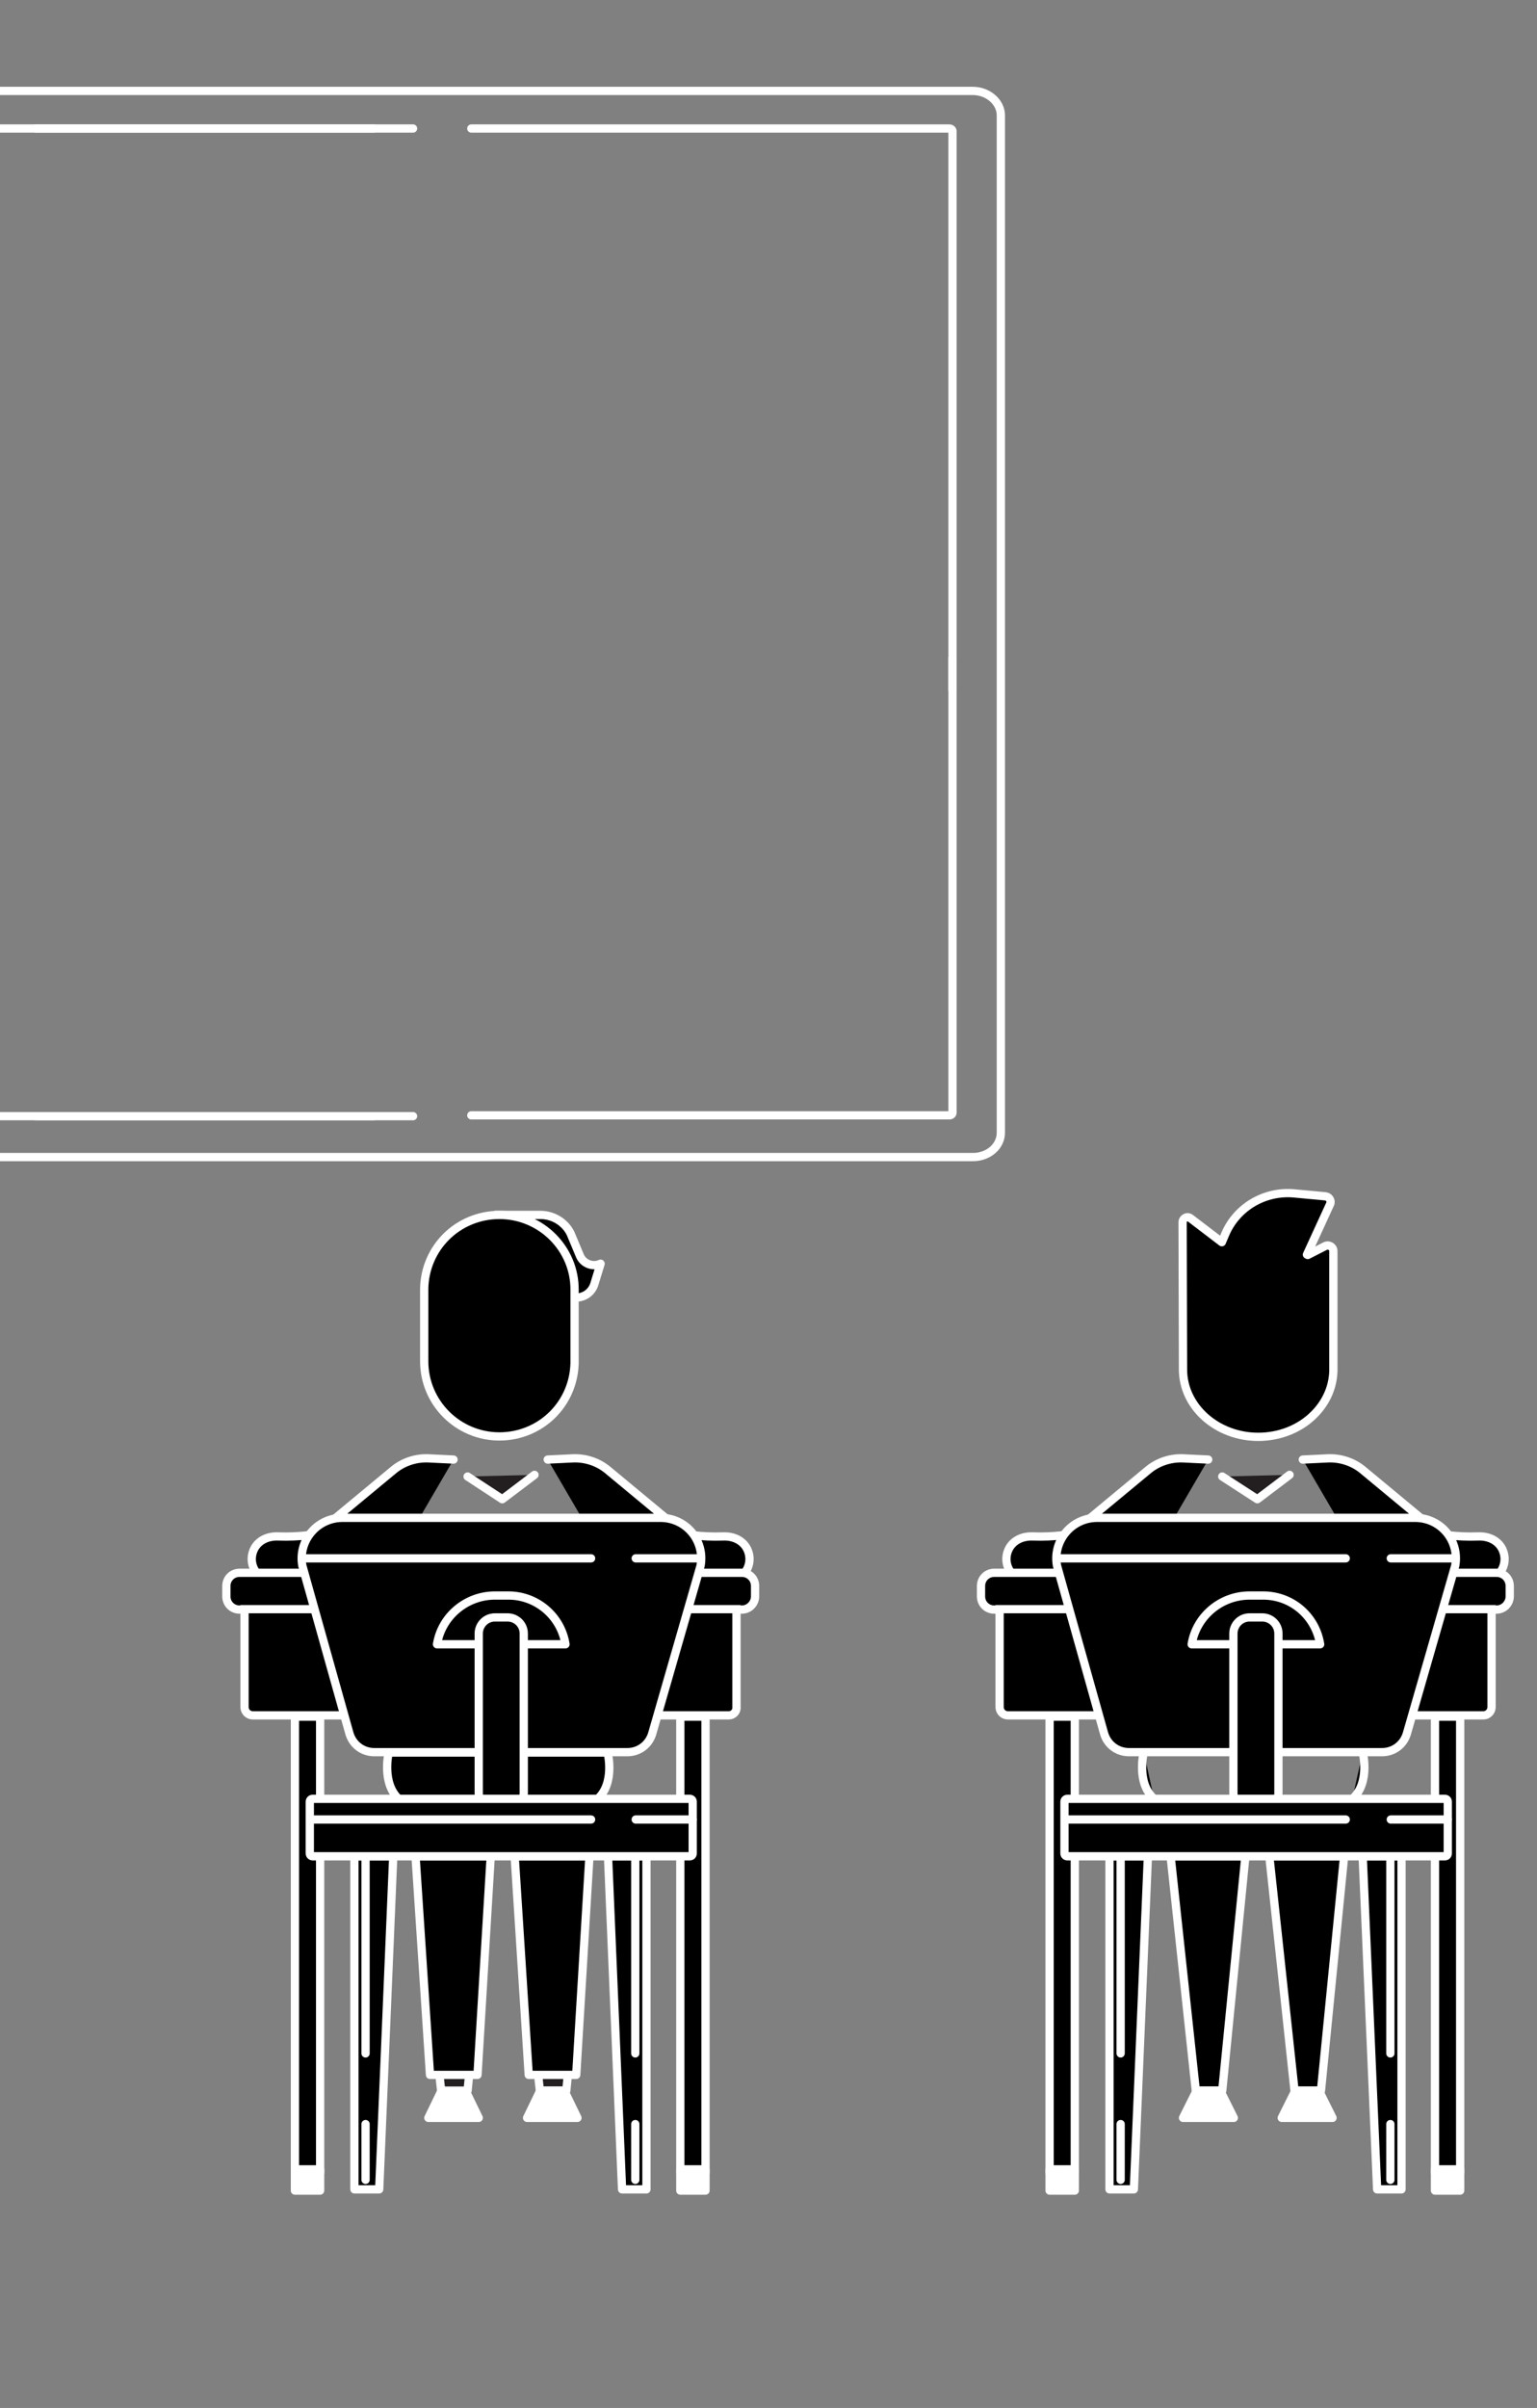 <?xml version="1.0" encoding="utf-8"?>
<!-- Generator: Adobe Illustrator 18.1.1, SVG Export Plug-In . SVG Version: 6.00 Build 0)  -->
<svg version="1.1" xmlns="http://www.w3.org/2000/svg" xmlns:xlink="http://www.w3.org/1999/xlink" x="0px" y="0px"
	 viewBox="0 0 372.1 582.7" enable-background="new 0 0 372.1 582.7" xml:space="preserve">
<rect x="0" y="0" width="372.1" height="582.7" fill="#808080" stroke="none"/>
<g id="Layer_2">
</g>
<g id="g">
</g>
<g id="b">
	<path stroke="#FFFFFF" stroke-width="2" stroke-linecap="round" stroke-linejoin="round" stroke-miterlimit="10" d="M119.9,294
		h10.9c3.1,0,5.9,1.7,7.3,4.4l2.3,5.5c0.8,1.9,3.1,2.8,5,1.9h0l-1.5,4.9c-0.6,2-2.4,3.3-4.5,3.3l0,0c-1.3,0-2.6-0.6-3.5-1.6
		l-0.1-0.2L119.9,294z"/>
	<path stroke="#FFFFFF" stroke-width="2" stroke-linecap="round" stroke-linejoin="round" stroke-miterlimit="10" d="M145.9,376
		l13.7,7.5c3.3,1.8,10.2,1.3,18-1.1c3.1-0.9,4.7-4.3,3.4-7.3l0,0c-1-2.3-3.4-3.4-5.9-3.3c-5.5,0.2-9.3-0.6-9.3-0.6l-18.7-15.5
		c-2.3-1.9-5.3-2.9-8.3-2.8l-6.2,0.3"/>
	<path fill="#231F20" stroke="#FFFFFF" stroke-width="2" stroke-linecap="round" stroke-miterlimit="10" d="M131.5,377.4
		c0,0-13.7,2.6-21.7,8.7"/>
	
		<polyline fill="#231F20" stroke="#FFFFFF" stroke-width="2" stroke-linecap="round" stroke-linejoin="round" stroke-miterlimit="10" points="
		97,368.4 99.1,407.8 120.9,407.8 	"/>
	
		<polyline fill="#231F20" stroke="#FFFFFF" stroke-width="2" stroke-linecap="round" stroke-linejoin="round" stroke-miterlimit="10" points="
		145.6,368 143.5,407.5 121.7,407.5 	"/>
	
		<polyline fill="#231F20" stroke="#FFFFFF" stroke-width="2" stroke-linecap="round" stroke-linejoin="round" stroke-miterlimit="10" points="
		129.4,356.9 121.6,362.8 113.2,357.3 	"/>
	<path stroke="#FFFFFF" stroke-width="2" stroke-linecap="round" stroke-linejoin="round" stroke-miterlimit="10" d="M96.5,376
		l-13.7,7.5c-3.3,1.8-10.2,1.3-18-1.1c-3.1-0.9-4.7-4.3-3.4-7.3h0c1-2.3,3.4-3.4,5.9-3.3c5.5,0.2,9.3-0.6,9.3-0.6l18.7-15.5
		c2.3-1.9,5.3-2.9,8.3-2.8l6.2,0.3"/>
	<path stroke="#FFFFFF" stroke-width="2" stroke-linecap="round" stroke-linejoin="round" stroke-miterlimit="10" d="M328.7,376
		l13.7,7.5c3.3,1.8,10.2,1.3,18-1.1c3.1-0.9,4.7-4.3,3.4-7.3h0c-1-2.3-3.4-3.4-5.9-3.3c-5.5,0.2-9.3-0.6-9.3-0.6l-18.7-15.5
		c-2.3-1.9-5.3-2.9-8.3-2.8l-6.2,0.3"/>
	<path fill="#231F20" stroke="#FFFFFF" stroke-width="2" stroke-linecap="round" stroke-miterlimit="10" d="M314.2,377.4
		c0,0-13.7,2.6-21.7,8.7"/>
	
		<polyline fill="#231F20" stroke="#FFFFFF" stroke-width="2" stroke-linecap="round" stroke-linejoin="round" stroke-miterlimit="10" points="
		279.8,368.4 281.8,407.8 303.7,407.8 	"/>
	
		<polyline fill="#231F20" stroke="#FFFFFF" stroke-width="2" stroke-linecap="round" stroke-linejoin="round" stroke-miterlimit="10" points="
		328.3,368 326.3,407.5 304.4,407.5 	"/>
	
		<polyline fill="#231F20" stroke="#FFFFFF" stroke-width="2" stroke-linecap="round" stroke-linejoin="round" stroke-miterlimit="10" points="
		312.2,356.9 304.4,362.8 295.9,357.3 	"/>
	<path stroke="#FFFFFF" stroke-width="2" stroke-linecap="round" stroke-linejoin="round" stroke-miterlimit="10" d="M279.2,376
		l-13.7,7.5c-3.3,1.8-10.2,1.3-18-1.1c-3.1-0.9-4.7-4.3-3.4-7.3h0c1-2.3,3.4-3.4,5.9-3.3c5.5,0.2,9.3-0.6,9.3-0.6l18.7-15.5
		c2.3-1.9,5.3-2.9,8.3-2.8l6.2,0.3"/>
	<path stroke="#FFFFFF" stroke-width="2" stroke-linecap="round" stroke-linejoin="round" stroke-miterlimit="10" d="M120.9,294
		L120.9,294c-5,0-9.6,2-12.9,5.3c-3.2,3.2-5.2,7.6-5.3,12.5c0,0.1,0,0.1,0,0.2v0.2v16.6v0.6c0,10.1,8.2,18.2,18.2,18.2h0
		c5,0,9.6-2,12.9-5.3c3.2-3.2,5.2-7.6,5.3-12.5c0-0.1,0-0.1,0-0.2v-0.2v-16.6v-0.6C139.2,302.2,131,294,120.9,294z"/>
	<path stroke="#FFFFFF" stroke-width="2" stroke-linecap="round" stroke-linejoin="round" stroke-miterlimit="10" d="M320.7,301.6
		l-4.1,2.1c-0.1,0-0.1-0.1-0.2-0.1l5.6-12.2c0.4-0.8-0.2-1.8-1.1-1.9l-7.5-0.7c-7.2-0.7-14,3.3-16.8,9.9l-0.8,1.9l-7.6-5.8
		c-0.8-0.6-1.9,0-1.9,1l0.1,35.1v0.5c0,9,8.2,16.3,18.2,16.3h0c5,0,9.6-1.8,12.9-4.8c3.2-2.9,5.2-6.8,5.3-11.2c0,0,0-0.1,0-0.1v-0.2
		v-5.6V316v-13.1C322.9,301.8,321.7,301,320.7,301.6z"/>
	
		<polygon fill="#231F20" stroke="#FFFFFF" stroke-width="2" stroke-linecap="round" stroke-linejoin="round" stroke-miterlimit="10" points="
		130.7,505.9 137.1,505.9 139.5,481.5 128,481.5 	"/>
	
		<rect x="71.4" y="415.4" stroke="#FFFFFF" stroke-width="2" stroke-linecap="round" stroke-miterlimit="10" width="6.1" height="109.6"/>
	
		<rect x="71.4" y="525" fill="#FFFFFF" stroke="#FFFFFF" stroke-width="2" stroke-linecap="round" stroke-linejoin="round" stroke-miterlimit="10" width="6.1" height="5.1"/>
	
		<rect x="164.7" y="415.4" stroke="#FFFFFF" stroke-width="2" stroke-linecap="round" stroke-miterlimit="10" width="6.1" height="109.6"/>
	
		<rect x="164.7" y="525" fill="#FFFFFF" stroke="#FFFFFF" stroke-width="2" stroke-linecap="round" stroke-linejoin="round" stroke-miterlimit="10" width="6.1" height="5.1"/>
	<path stroke="#FFFFFF" stroke-width="2" stroke-linecap="round" stroke-miterlimit="10" d="M179.6,389.5H58c-1.8,0-3.2-1.4-3.2-3.2
		v-2.5c0-1.8,1.4-3.2,3.2-3.2h121.6c1.8,0,3.2,1.4,3.2,3.2v2.5C182.8,388,181.4,389.5,179.6,389.5z"/>
	<path stroke="#FFFFFF" stroke-width="2" stroke-linecap="round" stroke-miterlimit="10" d="M176.4,415.1H61.2c-1.1,0-2-0.9-2-2
		v-23.7h119.1v23.7C178.4,414.2,177.5,415.1,176.4,415.1z"/>
	<path stroke="#FFFFFF" stroke-width="2" stroke-linecap="round" stroke-miterlimit="10" d="M121.4,367.3H82.9
		c-6.2,0-10.8,5.6-9.7,11.6l11.4,40.6c0.8,2.7,3.2,4.5,6,4.5h30.8h30.5c2.8,0,5.2-1.8,6-4.5l11.7-40.6c1.1-6.1-3.5-11.6-9.7-11.6
		H121.4z"/>
	<path stroke="#FFFFFF" stroke-width="2" stroke-linecap="round" stroke-linejoin="round" stroke-miterlimit="10" d="M136.9,397.9
		h-31.1v0c1.1-6.8,7.1-11.8,14-11.8h3.1C129.8,386,135.8,391,136.9,397.9L136.9,397.9z"/>
	
		<line fill="#231F20" stroke="#FFFFFF" stroke-width="2" stroke-linecap="round" stroke-miterlimit="10" x1="73.5" y1="377.1" x2="143.1" y2="377.1"/>
	
		<line fill="#231F20" stroke="#FFFFFF" stroke-width="2" stroke-linecap="round" stroke-miterlimit="10" x1="153.9" y1="377.1" x2="169.2" y2="377.1"/>
	<polygon stroke="#FFFFFF" stroke-width="2" stroke-linecap="round" stroke-linejoin="round" stroke-miterlimit="10" points="
		156.5,529.8 150.6,529.8 147.2,449.2 156.5,449.2 	"/>
	
		<line fill="#231F20" stroke="#FFFFFF" stroke-width="2" stroke-linecap="round" stroke-miterlimit="10" x1="153.8" y1="449.2" x2="153.8" y2="496.9"/>
	
		<line fill="#231F20" stroke="#FFFFFF" stroke-width="2" stroke-linecap="round" stroke-miterlimit="10" x1="153.8" y1="514" x2="153.8" y2="527.5"/>
	<polygon stroke="#FFFFFF" stroke-width="2" stroke-linecap="round" stroke-linejoin="round" stroke-miterlimit="10" points="
		85.8,529.8 91.8,529.8 95.2,449.2 85.8,449.2 	"/>
	
		<line fill="#231F20" stroke="#FFFFFF" stroke-width="2" stroke-linecap="round" stroke-miterlimit="10" x1="88.5" y1="449.2" x2="88.5" y2="496.9"/>
	
		<line fill="#231F20" stroke="#FFFFFF" stroke-width="2" stroke-linecap="round" stroke-miterlimit="10" x1="88.5" y1="514" x2="88.5" y2="527.5"/>
	<path stroke="#FFFFFF" stroke-width="2" stroke-linecap="round" stroke-linejoin="round" stroke-miterlimit="10" d="M96.6,435.4
		c-4.3-3.9-2.5-11.3-2.5-11.3h53c0,0,1.9,7.4-2.5,11.3H96.6z"/>
	
		<polygon fill="#FFFFFF" stroke="#FFFFFF" stroke-width="2" stroke-linecap="round" stroke-linejoin="round" stroke-miterlimit="10" points="
		112.7,505.9 110.9,505.9 108.7,505.9 106.9,505.9 103.7,512.5 108.7,512.5 110.9,512.5 115.9,512.5 	"/>
	
		<polygon fill="#FFFFFF" stroke="#FFFFFF" stroke-width="2" stroke-linecap="round" stroke-linejoin="round" stroke-miterlimit="10" points="
		136.6,505.9 134.9,505.9 132.6,505.9 130.8,505.9 127.6,512.5 132.6,512.5 134.9,512.5 139.8,512.5 	"/>
	
		<rect x="254.1" y="415.4" stroke="#FFFFFF" stroke-width="2" stroke-linecap="round" stroke-miterlimit="10" width="6.1" height="109.6"/>
	
		<rect x="254.1" y="525" fill="#FFFFFF" stroke="#FFFFFF" stroke-width="2" stroke-linecap="round" stroke-linejoin="round" stroke-miterlimit="10" width="6.1" height="5.1"/>
	
		<rect x="347.4" y="415.4" stroke="#FFFFFF" stroke-width="2" stroke-linecap="round" stroke-miterlimit="10" width="6.1" height="109.6"/>
	
		<rect x="347.4" y="525" fill="#FFFFFF" stroke="#FFFFFF" stroke-width="2" stroke-linecap="round" stroke-linejoin="round" stroke-miterlimit="10" width="6.1" height="5.1"/>
	<path stroke="#FFFFFF" stroke-width="2" stroke-linecap="round" stroke-miterlimit="10" d="M362.3,389.5H240.7
		c-1.8,0-3.2-1.4-3.2-3.2v-2.5c0-1.8,1.4-3.2,3.2-3.2h121.6c1.8,0,3.2,1.4,3.2,3.2v2.5C365.5,388,364.1,389.5,362.3,389.5z"/>
	<path stroke="#FFFFFF" stroke-width="2" stroke-linecap="round" stroke-miterlimit="10" d="M359.1,415.1H244c-1.1,0-2-0.9-2-2
		v-23.7h119.1v23.7C361.1,414.2,360.2,415.1,359.1,415.1z"/>
	<path stroke="#FFFFFF" stroke-width="2" stroke-linecap="round" stroke-miterlimit="10" d="M304.1,367.3h-38.5
		c-6.2,0-10.8,5.6-9.7,11.6l11.4,40.6c0.8,2.7,3.2,4.5,6,4.5h30.8h30.5c2.8,0,5.2-1.8,6-4.5l11.7-40.6c1.1-6.1-3.5-11.6-9.7-11.6
		H304.1z"/>
	<path stroke="#FFFFFF" stroke-width="2" stroke-linecap="round" stroke-linejoin="round" stroke-miterlimit="10" d="M319.6,397.9
		h-31.1v0c1.1-6.8,7.1-11.8,14-11.8h3.1C312.6,386,318.5,391,319.6,397.9L319.6,397.9z"/>
	<path stroke="#FFFFFF" stroke-width="2" stroke-linecap="round" stroke-miterlimit="10" d="M305.6,437.8h-3.1
		c-2.1,0-3.9-1.7-3.9-3.9v-38.6c0-2.1,1.7-3.9,3.9-3.9h3.1c2.1,0,3.9,1.7,3.9,3.9v38.6C309.5,436.1,307.8,437.8,305.6,437.8z"/>
	
		<line fill="#231F20" stroke="#FFFFFF" stroke-width="2" stroke-linecap="round" stroke-miterlimit="10" x1="256.2" y1="377.1" x2="325.8" y2="377.1"/>
	
		<line fill="#231F20" stroke="#FFFFFF" stroke-width="2" stroke-linecap="round" stroke-miterlimit="10" x1="336.7" y1="377.1" x2="352" y2="377.1"/>
	<polygon stroke="#FFFFFF" stroke-width="2" stroke-linecap="round" stroke-linejoin="round" stroke-miterlimit="10" points="
		339.3,529.8 333.4,529.8 329.9,449.2 339.3,449.2 	"/>
	
		<line fill="#231F20" stroke="#FFFFFF" stroke-width="2" stroke-linecap="round" stroke-miterlimit="10" x1="336.6" y1="449.2" x2="336.6" y2="496.9"/>
	
		<line fill="#231F20" stroke="#FFFFFF" stroke-width="2" stroke-linecap="round" stroke-miterlimit="10" x1="336.6" y1="514" x2="336.6" y2="527.5"/>
	<polygon stroke="#FFFFFF" stroke-width="2" stroke-linecap="round" stroke-linejoin="round" stroke-miterlimit="10" points="
		268.6,529.8 274.5,529.8 277.9,449.2 268.6,449.2 	"/>
	
		<line fill="#231F20" stroke="#FFFFFF" stroke-width="2" stroke-linecap="round" stroke-miterlimit="10" x1="271.3" y1="449.2" x2="271.3" y2="496.9"/>
	
		<line fill="#231F20" stroke="#FFFFFF" stroke-width="2" stroke-linecap="round" stroke-miterlimit="10" x1="271.3" y1="514" x2="271.3" y2="527.5"/>
	<path stroke="#FFFFFF" stroke-width="2" stroke-linecap="round" stroke-linejoin="round" stroke-miterlimit="10" d="M329.9,424
		c0,0,1.9,7.4-2.5,11.3"/>
	<path stroke="#FFFFFF" stroke-width="2" stroke-linecap="round" stroke-linejoin="round" stroke-miterlimit="10" d="M276.9,424
		c0,0-1.9,7.4,2.5,11.3"/>
	<polygon stroke="#FFFFFF" stroke-width="2" stroke-linecap="round" stroke-linejoin="round" stroke-miterlimit="10" points="
		283.4,449.2 289.5,505.9 295.9,505.9 301.5,449.2 	"/>
	
		<polygon fill="#FFFFFF" stroke="#FFFFFF" stroke-width="2" stroke-linecap="round" stroke-linejoin="round" stroke-miterlimit="10" points="
		295.4,505.9 293.7,505.9 291.4,505.9 289.7,505.9 286.4,512.5 291.4,512.5 293.7,512.5 298.7,512.5 	"/>
	<polygon stroke="#FFFFFF" stroke-width="2" stroke-linecap="round" stroke-linejoin="round" stroke-miterlimit="10" points="
		307.3,449.2 313.4,505.9 319.8,505.9 325.4,449.2 	"/>
	
		<polygon fill="#FFFFFF" stroke="#FFFFFF" stroke-width="2" stroke-linecap="round" stroke-linejoin="round" stroke-miterlimit="10" points="
		319.3,505.9 317.6,505.9 315.3,505.9 313.6,505.9 310.3,512.5 315.3,512.5 317.6,512.5 322.6,512.5 	"/>
	
		<polygon fill="#231F20" stroke="#FFFFFF" stroke-width="2" stroke-linecap="round" stroke-linejoin="round" stroke-miterlimit="10" points="
		106.8,505.9 113.2,505.9 115.6,481.5 104.1,481.5 	"/>
	<polygon stroke="#FFFFFF" stroke-width="2" stroke-linecap="round" stroke-linejoin="round" stroke-miterlimit="10" points="
		100.6,449.2 104.1,502.1 115.6,502.1 118.8,449.2 	"/>
	<polygon stroke="#FFFFFF" stroke-width="2" stroke-linecap="round" stroke-linejoin="round" stroke-miterlimit="10" points="
		124.6,449.2 128,502.1 139.5,502.1 142.7,449.2 	"/>
	<path stroke="#FFFFFF" stroke-width="2" stroke-linecap="round" stroke-miterlimit="10" d="M122.9,437.8h-3.1
		c-2.1,0-3.9-1.7-3.9-3.9v-38.6c0-2.1,1.7-3.9,3.9-3.9h3.1c2.1,0,3.9,1.7,3.9,3.9v38.6C126.8,436.1,125,437.8,122.9,437.8z"/>
	<path stroke="#FFFFFF" stroke-width="2" stroke-linecap="round" stroke-miterlimit="10" d="M167,449.2H75.7c-0.4,0-0.7-0.3-0.7-0.7
		V436c0-0.4,0.3-0.7,0.7-0.7H167c0.4,0,0.7,0.3,0.7,0.7v12.5C167.7,448.9,167.4,449.2,167,449.2z"/>
	
		<line fill="#231F20" stroke="#FFFFFF" stroke-width="2" stroke-linecap="round" stroke-miterlimit="10" x1="75.6" y1="440.3" x2="143.1" y2="440.3"/>
	
		<line fill="#231F20" stroke="#FFFFFF" stroke-width="2" stroke-linecap="round" stroke-miterlimit="10" x1="153.9" y1="440.3" x2="167.7" y2="440.3"/>
	<path stroke="#FFFFFF" stroke-width="2" stroke-linecap="round" stroke-miterlimit="10" d="M349.8,449.2h-91.4
		c-0.4,0-0.7-0.3-0.7-0.7V436c0-0.4,0.3-0.7,0.7-0.7h91.4c0.4,0,0.7,0.3,0.7,0.7v12.5C350.5,448.9,350.2,449.2,349.8,449.2z"/>
	
		<line fill="#231F20" stroke="#FFFFFF" stroke-width="2" stroke-linecap="round" stroke-miterlimit="10" x1="258.4" y1="440.3" x2="325.8" y2="440.3"/>
	
		<line fill="#231F20" stroke="#FFFFFF" stroke-width="2" stroke-linecap="round" stroke-miterlimit="10" x1="336.7" y1="440.3" x2="350.5" y2="440.3"/>
	<path fill="none" stroke="#FFFFFF" stroke-width="2" stroke-linejoin="round" stroke-miterlimit="10" d="M-0.5,22h236
		c3.7,0,6.8,2.7,6.8,5.9v246.2c0,3.3-3,5.9-6.8,5.9h-236"/>
	
		<line fill="none" stroke="#FFFFFF" stroke-width="2" stroke-linejoin="round" stroke-miterlimit="10" x1="-0.5" y1="31.1" x2="90.8" y2="31.1"/>
	
		<line fill="none" stroke="#FFFFFF" stroke-width="2" stroke-linejoin="round" stroke-miterlimit="10" x1="-0.5" y1="270.1" x2="90.8" y2="270.1"/>
	
		<line fill="none" stroke="#FFFFFF" stroke-width="2" stroke-linecap="round" stroke-linejoin="round" stroke-miterlimit="10" x1="8.7" y1="270.1" x2="100" y2="270.1"/>
	
		<line fill="none" stroke="#FFFFFF" stroke-width="2" stroke-linecap="round" stroke-linejoin="round" stroke-miterlimit="10" x1="8.7" y1="31.1" x2="100" y2="31.1"/>
	<path fill="none" stroke="#FFFFFF" stroke-width="2" stroke-linecap="round" stroke-linejoin="round" stroke-miterlimit="10" d="
		M114.1,31.1h115.7c0.5,0,0.8,0.3,0.8,0.7V167"/>
	<path fill="none" stroke="#FFFFFF" stroke-width="2" stroke-linecap="round" stroke-linejoin="round" stroke-miterlimit="10" d="
		M114.1,269.9h115.7c0.5,0,0.8-0.3,0.8-0.7v-110"/>
</g>
<g id="g_x5F_bg">
</g>
<g id="b_x5F_bg">
</g>
</svg>
